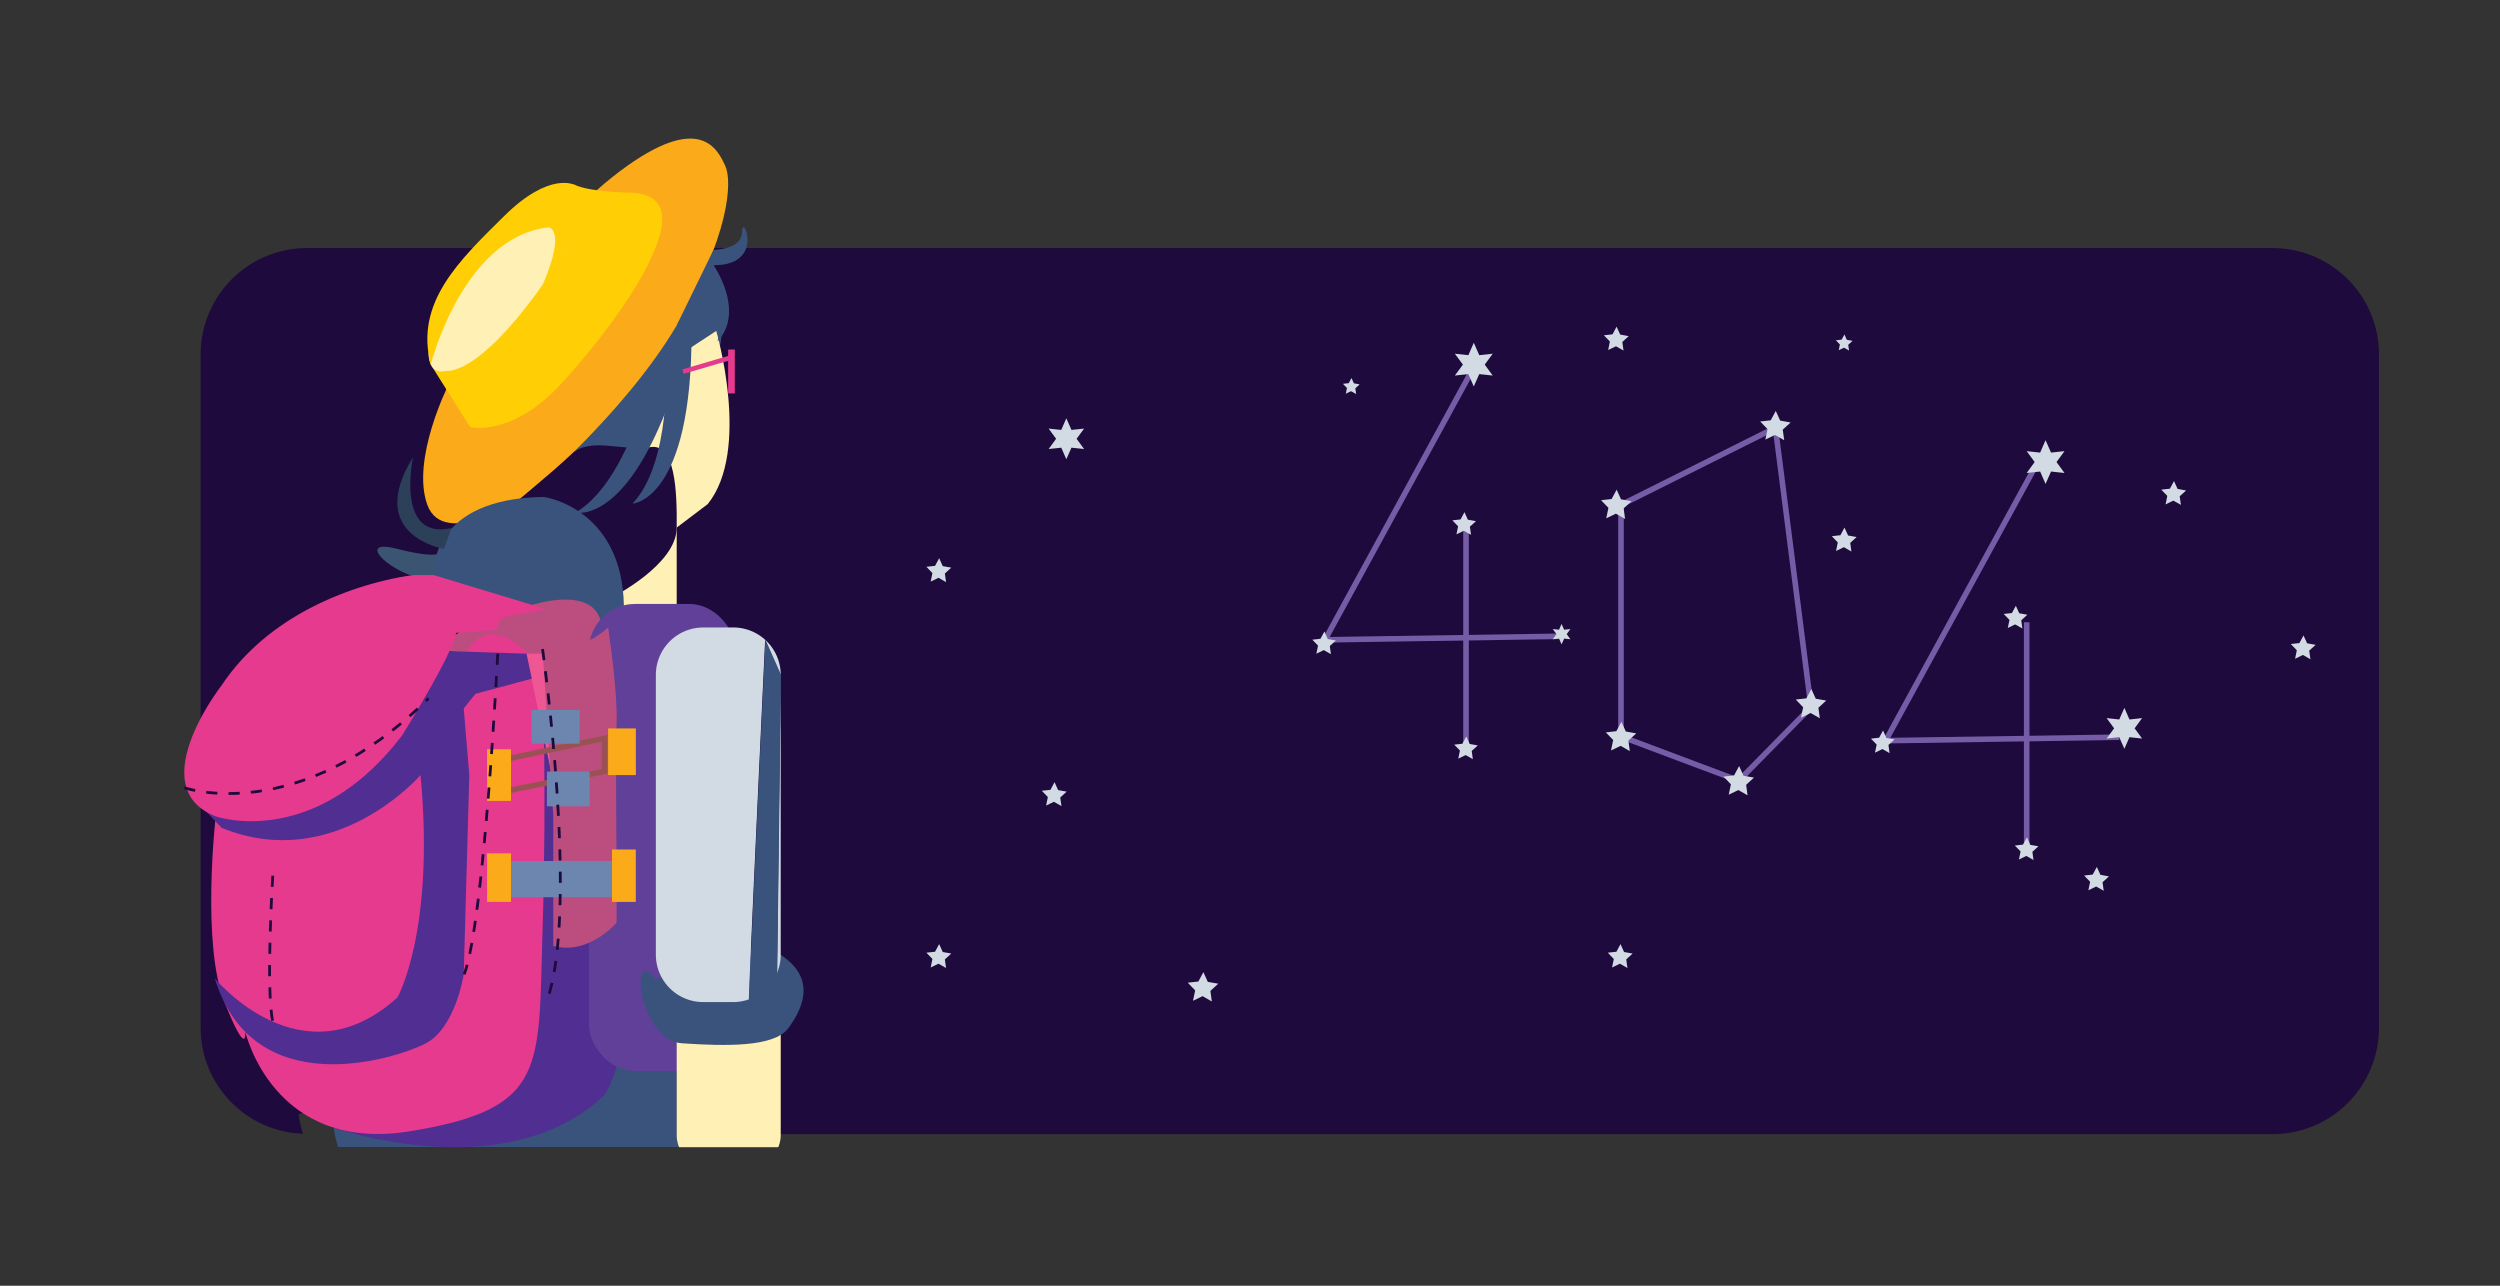 <svg id="ab927c5f-82aa-4939-8810-dc8a0d2aed32" data-name="Layer 1" xmlns="http://www.w3.org/2000/svg" viewBox="0 0 447.47 230.13"><rect x="0" y="0" width="447.47" height="230.13" fill="#333333" stroke="none"/><title>error-404</title><path d="M406.76,44.4H55A19.05,19.05,0,0,0,35.91,63.45V183.93a19,19,0,0,0,18.33,19,18,18,0,0,1-.79-3.48l51.94-16.8,9.44,4.32v-4.25a5.72,5.72,0,0,1,5.73-5.73h7.17a5.72,5.72,0,0,1,5.72,5.73v18.07A5.79,5.79,0,0,1,133,203H406.76a19.05,19.05,0,0,0,19.05-19V63.45A19.05,19.05,0,0,0,406.76,44.4Z" fill="#1e0a3c"/><path d="M59.73,201.82a18.93,18.93,0,0,0,.79,3.48c.25,0,.48,0,.73,0h60.3a5.65,5.65,0,0,1-.43-2.18V189.34L111.67,185Z" fill="#39537d"/><path d="M127.72,47.47s3.56,12.83-.26,17.79-12.8,9.52-12.8,9.52l-3,8.69-11.35-1.65L124,49Z" fill="#39537d"/><path d="M80.28,68.85s-6.75,13.38-3.79,21.52S93.94,89,93.94,89s17.73-14.76,27.18-30.76,10-25.8,8.69-28.56-4.35-9.94-18.9,1S84.56,61.68,84.56,61.68Z" fill="#fbaa19"/><path d="M79.45,98.24s.72,2.34-8.33,0,1.18,6.85,7.86,5.29,7.08-7.36,7.08-7.36Z" fill="#3a5472"/><path d="M128.2,59.23s6.26,21.37-1.53,31l-7.93,6v-15s-1.68,1.6-2.6-1.07,2.44-10.23,2.44-10.23l2.6-6.1Z" fill="#fff0b5"/><rect x="106.56" y="93.32" width="14.56" height="23.22" fill="#fff0b5"/><path d="M109.53,106.93s11.52-5.8,11.59-12.42-.24-15.3-4.79-14.47-10.75-1.91-14,1.21S90,91.81,90,91.81Z" fill="#1e0a3c"/><path d="M77.66,102.18s-.44-13,19.72-13.23c0,0,14.87,2.08,14.28,21.2l-2.06,3.35L79,104.73Z" fill="#39537d"/><path d="M77.66,116.17l5.72.83s16,.9,18.34-.41,7.12,2,5.88-5-12.45-3.29-12.45-3.29l-8,1.63Z" fill="#bc4e7f"/><path d="M59.73,201.82s30.69,10.93,48.42-5.76c0,0,7-10.07,2.22-30.91a147.73,147.73,0,0,0-15.22-38.08Z" fill="#512e91"/><rect x="105.42" y="108.1" width="26.23" height="83.61" rx="8.23" fill="#614099"/><path d="M43.9,184.64s4.92,21.87,29.55,17.83,22.88-11.17,23.66-36,0-46.56,0-46.56-8.76-12.21-13.73-2.9-18.21,27.22-22.14,28.15-22.63,1-22.63,1S36,168.9,40.18,179.37,43.9,184.64,43.9,184.64Z" fill="#e63a8f"/><path d="M127.72,44.7s5.12.07,5.12-3.31,4.24,6.14-5.12,6.08c0,0,5.74,8.2.71,13.65,0,0,1.65-7.62-2.07-10.22,0,0,1,3.6-5.24,7.33Z" fill="#39537d"/><path d="M73.93,81.82s-3.24,15,6.9,12.69l-1.38,3.73S65.24,95.89,73.93,81.82Z" fill="#2d4059"/><polygon points="98.63 117 103.87 138.11 98.63 138.11 94.21 117 98.63 117" fill="#ef5794"/><path d="M108.84,112.31s1.72,11.11,1.52,17.25,0,23.86,0,23.86v11.73s-5.05,5.93-11.33,4.14V146.11l-1.93-29.94A15.15,15.15,0,0,0,108.84,112.31Z" fill="#bc4e7f"/><path d="M90,136l18.19-3.86v5.93L90,141.7S88.26,138.52,90,136Z" fill="none" stroke="#9a5151" stroke-miterlimit="10"/><path d="M85.11,124.18,83,126.8l1,11.93L83,174.4s-1.45,9.65-6.9,12.41-30.77,10.83-37.67-11.72c0,0,15.53,19,32.7,3.45,0,0,6.76-11.8,4.14-39.81,0,0-15.31,17.73-35.59,9.45l-2.65-2.8L73,128.31l7.52-11.76,13.72.45.94,4.48Z" fill="#512e91"/><rect x="89.31" y="154.11" width="22.01" height="6.48" fill="#6d86b0"/><rect x="97.89" y="138.11" width="7.65" height="6.21" fill="#6d86b0"/><rect x="95.15" y="127.07" width="8.59" height="6.04" fill="#6d86b0"/><path d="M84.14,76.44s7.45,1.93,16.42-7.87,14.14-18.41,15.31-21,7-13-3.45-13.1c0,0-6.69-.07-9.52-1.38S77.1,65.26,77.1,65.26Z" fill="#ffce04"/><path d="M79.86,66.37s6.78,1.53,21.46-21.69c0,0,1.31-8.94-3.93-6.73S78.67,51.18,76.71,63.4C76.71,63.4,76.68,67.24,79.86,66.37Z" fill="#fff0b5"/><path d="M77.1,65.26s5.73-22.9,21.11-24.56c0,0,3.25.28-1.1,10.35,0,0,8.49-9.38,5.79-17.93,0,0-4.44-2.56-12.63,5.52S74.21,54.23,77.1,65.26Z" fill="#ffce04"/><path d="M116,69.4s-4.22,17.25-13,22.35c0,0,10.35,2.62,19-26.49Z" fill="#39537d"/><path d="M74.07,102.93s-22.9,2.34-34.49,19.87c0,0-14.14,18.14-1,23.31,0,0,17.59,6.21,33.39-14.48,0,0,9.24-14.84,9.66-18.35l7.59-.56a1.72,1.72,0,0,1,.71-2.07c1.22-.62,7.93-1.59,7.93-1.59l-20.23-6.13Z" fill="#e63a8f"/><rect x="87.18" y="134.11" width="4.28" height="9.24" fill="#fbaa19"/><rect x="108.84" y="130.38" width="4.97" height="8.35" fill="#fbaa19"/><rect x="87.18" y="152.74" width="4.28" height="8.69" fill="#fbaa19"/><rect x="109.54" y="152.05" width="4.26" height="9.38" fill="#fbaa19"/><path d="M48.82,156.74s-1.27,20.21,0,26.11" fill="none" stroke="#1e0a3c" stroke-miterlimit="10" stroke-width="0.5" stroke-dasharray="2"/><path d="M33,141s20.28,7.12,43.71-16" fill="none" stroke="#1e0a3c" stroke-miterlimit="10" stroke-width="0.5" stroke-dasharray="2"/><path d="M89.09,117s-2.41,47.92-6,57.4" fill="none" stroke="#1e0a3c" stroke-miterlimit="10" stroke-width="0.5" stroke-dasharray="2"/><path d="M97.11,116.17s6.66,47,.71,63.19" fill="none" stroke="#1e0a3c" stroke-miterlimit="10" stroke-width="0.5" stroke-dasharray="2"/><path d="M139.74,185.09a5.74,5.74,0,0,0-5.73-5.73h-7.17a5.73,5.73,0,0,0-5.72,5.73v18.07a5.65,5.65,0,0,0,.43,2.18H139.3a5.66,5.66,0,0,0,.44-2.18Z" fill="#fff0b5"/><path d="M119.21,65s1,17.73-6,25.14c0,0,10.67-.48,10.57-30.86Z" fill="#39537d"/><rect x="130.33" y="62.56" width="1.19" height="7.86" fill="#e63a8f"/><rect x="122.08" y="64.85" width="8.85" height="0.83" transform="translate(-13.28 38.35) rotate(-16.39)" fill="#e63a8f"/><polygon points="242.73 70.53 241.82 70.02 240.88 70.47 241.09 69.45 240.37 68.7 241.41 68.58 241.9 67.66 242.33 68.61 243.36 68.8 242.59 69.5 242.73 70.53" fill="#d2dae3"/><polygon points="189.99 144.28 188.63 143.51 187.24 144.19 187.55 142.66 186.47 141.54 188.02 141.37 188.75 140 189.39 141.42 190.92 141.69 189.77 142.74 189.99 144.28" fill="#d2dae3"/><polygon points="216.9 179.25 215.25 178.3 213.53 179.13 213.92 177.27 212.6 175.89 214.49 175.68 215.39 174 216.18 175.74 218.05 176.07 216.65 177.36 216.9 179.25" fill="#d2dae3"/><polygon points="190.86 74.87 191.78 76.95 194.04 76.71 192.7 78.54 194.04 80.37 191.78 80.13 190.86 82.2 189.95 80.13 187.69 80.37 189.03 78.54 187.69 76.71 189.95 76.95 190.86 74.87" fill="#d2dae3"/><polyline points="264.05 65.26 237.15 114.52 278.97 113.89" fill="none" stroke="#765ca7" stroke-miterlimit="10"/><line x1="262.4" y1="93.32" x2="262.4" y2="134.11" fill="none" stroke="#765ca7" stroke-miterlimit="10"/><polygon points="279.5 111.67 279.96 112.71 281.09 112.59 280.42 113.5 281.09 114.42 279.96 114.3 279.5 115.34 279.05 114.3 277.92 114.42 278.59 113.5 277.92 112.59 279.05 112.71 279.5 111.67" fill="#d2dae3"/><polygon points="238.22 117.09 236.94 116.36 235.61 117.01 235.91 115.56 234.89 114.5 236.35 114.33 237.05 113.03 237.66 114.38 239.11 114.64 238.02 115.63 238.22 117.09" fill="#d2dae3"/><polygon points="263.79 61.35 264.77 63.57 267.18 63.31 265.75 65.26 267.18 67.22 264.77 66.96 263.79 69.18 262.82 66.96 260.4 67.22 261.84 65.26 260.4 63.31 262.82 63.57 263.79 61.35" fill="#d2dae3"/><polygon points="263.3 95.73 262.01 95 260.69 95.64 260.98 94.2 259.96 93.14 261.43 92.97 262.12 91.67 262.73 93.02 264.18 93.28 263.09 94.27 263.3 95.73" fill="#d2dae3"/><polygon points="263.62 135.88 262.34 135.15 261.01 135.79 261.31 134.34 260.29 133.28 261.75 133.12 262.45 131.82 263.06 133.16 264.51 133.42 263.42 134.41 263.62 135.88" fill="#d2dae3"/><polygon points="290.14 90.37 290.14 131.82 311.21 139.73 324.15 126.57 317.77 76.56 290.14 90.37" fill="none" stroke="#765ca7" stroke-miterlimit="10"/><polygon points="290.87 92.88 289.22 91.94 287.5 92.77 287.89 90.9 286.57 89.53 288.46 89.32 289.36 87.64 290.14 89.37 292.02 89.71 290.61 90.99 290.87 92.88" fill="#d2dae3"/><polygon points="291.72 134.44 290.07 133.5 288.35 134.32 288.74 132.46 287.42 131.09 289.31 130.87 290.21 129.19 291 130.93 292.87 131.27 291.46 132.55 291.72 134.44" fill="#d2dae3"/><polygon points="312.79 142.35 311.14 141.41 309.42 142.24 309.81 140.38 308.49 139 310.38 138.79 311.28 137.11 312.07 138.85 313.94 139.18 312.54 140.47 312.79 142.35" fill="#d2dae3"/><polygon points="319.35 78.79 317.7 77.85 315.98 78.68 316.37 76.81 315.05 75.44 316.94 75.23 317.84 73.55 318.63 75.28 320.5 75.62 319.09 76.9 319.35 78.79" fill="#d2dae3"/><polygon points="325.73 128.56 324.07 127.62 322.36 128.45 322.74 126.59 321.42 125.21 323.31 125 324.21 123.32 325 125.06 326.87 125.39 325.47 126.68 325.73 128.56" fill="#d2dae3"/><polygon points="330.96 62.74 330.05 62.23 329.11 62.68 329.32 61.66 328.6 60.91 329.63 60.79 330.13 59.87 330.56 60.82 331.59 61.01 330.81 61.71 330.96 62.74" fill="#d2dae3"/><polygon points="291.29 173.26 289.94 172.49 288.54 173.17 288.85 171.65 287.78 170.52 289.32 170.35 290.05 168.98 290.69 170.4 292.22 170.67 291.08 171.72 291.29 173.26" fill="#d2dae3"/><polygon points="376.54 159.44 375.19 158.68 373.79 159.35 374.11 157.83 373.03 156.71 374.57 156.54 375.31 155.17 375.95 156.58 377.48 156.86 376.33 157.91 376.54 159.44" fill="#d2dae3"/><polygon points="390.36 90.37 389 89.61 387.61 90.28 387.92 88.76 386.84 87.64 388.39 87.47 389.12 86.1 389.76 87.51 391.29 87.79 390.14 88.83 390.36 90.37" fill="#d2dae3"/><polygon points="169.33 173.26 167.98 172.49 166.58 173.17 166.89 171.65 165.82 170.52 167.36 170.35 168.1 168.98 168.74 170.4 170.27 170.67 169.12 171.72 169.33 173.26" fill="#d2dae3"/><polygon points="290.59 62.74 289.24 61.98 287.84 62.65 288.15 61.13 287.07 60.01 288.62 59.84 289.35 58.47 289.99 59.88 291.52 60.16 290.38 61.21 290.59 62.74" fill="#d2dae3"/><polygon points="331.38 98.71 330.03 97.94 328.63 98.62 328.94 97.09 327.87 95.97 329.41 95.8 330.14 94.43 330.79 95.85 332.31 96.12 331.17 97.17 331.38 98.71" fill="#d2dae3"/><polygon points="169.33 104.19 167.98 103.42 166.58 104.1 166.89 102.58 165.82 101.45 167.36 101.28 168.1 99.91 168.74 101.33 170.27 101.6 169.12 102.65 169.33 104.19" fill="#d2dae3"/><polygon points="413.54 118 412.19 117.23 410.79 117.91 411.1 116.39 410.02 115.27 411.57 115.1 412.3 113.73 412.94 115.14 414.47 115.42 413.32 116.46 413.54 118" fill="#d2dae3"/><path d="M117.39,175.36c-4.93-6.72-3.07,10.87,4.69,11.38s16.46.73,19-2.69,5.2-8.86-1.38-13.17S117.39,175.36,117.39,175.36Z" fill="#39537d"/><path d="M139.74,120.8a8.49,8.49,0,0,0-8.49-8.49h-5.38a8.49,8.49,0,0,0-8.48,8.49v50.08a8.48,8.48,0,0,0,8.48,8.48h5.38a8.54,8.54,0,0,0,2.78-.48c.25-7.64,2.92-64.36,2.92-64.36Z" fill="#d2dae3"/><path d="M138.61,175.07l-.11.22Z" fill="#d2dae3"/><path d="M139.07,174.18a8.42,8.42,0,0,0,.67-3.3V120.8Z" fill="#d2dae3"/><path d="M139.07,174.18a7.49,7.49,0,0,1-.46.89C138.9,174.53,139.07,174.18,139.07,174.18Z" fill="#fff0b5"/><path d="M137,114.52s-2.67,56.72-2.92,64.36a8.5,8.5,0,0,0,4.47-3.59l.11-.22a7.49,7.49,0,0,0,.46-.89l.67-53.38Z" fill="#39537d"/><polyline points="364.4 83.32 337.5 132.57 379.32 131.95" fill="none" stroke="#765ca7" stroke-miterlimit="10"/><line x1="362.75" y1="111.38" x2="362.75" y2="152.16" fill="none" stroke="#765ca7" stroke-miterlimit="10"/><polygon points="380.24 126.7 381.15 128.78 383.41 128.53 382.07 130.36 383.41 132.19 381.15 131.95 380.24 134.03 379.32 131.95 377.06 132.19 378.4 130.36 377.06 128.53 379.32 128.78 380.24 126.7" fill="#d2dae3"/><polygon points="338.21 134.8 336.93 134.07 335.6 134.72 335.9 133.27 334.88 132.21 336.34 132.04 337.04 130.74 337.65 132.09 339.1 132.35 338.01 133.34 338.21 134.8" fill="#d2dae3"/><polygon points="366.13 78.79 367.11 81.01 369.52 80.75 368.09 82.7 369.52 84.66 367.11 84.4 366.13 86.62 365.16 84.4 362.75 84.66 364.18 82.7 362.75 80.75 365.16 81.01 366.13 78.79" fill="#d2dae3"/><polygon points="361.98 112.49 360.69 111.76 359.37 112.4 359.67 110.96 358.64 109.89 360.11 109.73 360.81 108.43 361.42 109.77 362.87 110.03 361.78 111.03 361.98 112.49" fill="#d2dae3"/><polygon points="363.97 153.93 362.69 153.2 361.36 153.84 361.66 152.4 360.63 151.34 362.1 151.17 362.8 149.87 363.4 151.22 364.86 151.47 363.77 152.47 363.97 153.93" fill="#d2dae3"/></svg>
